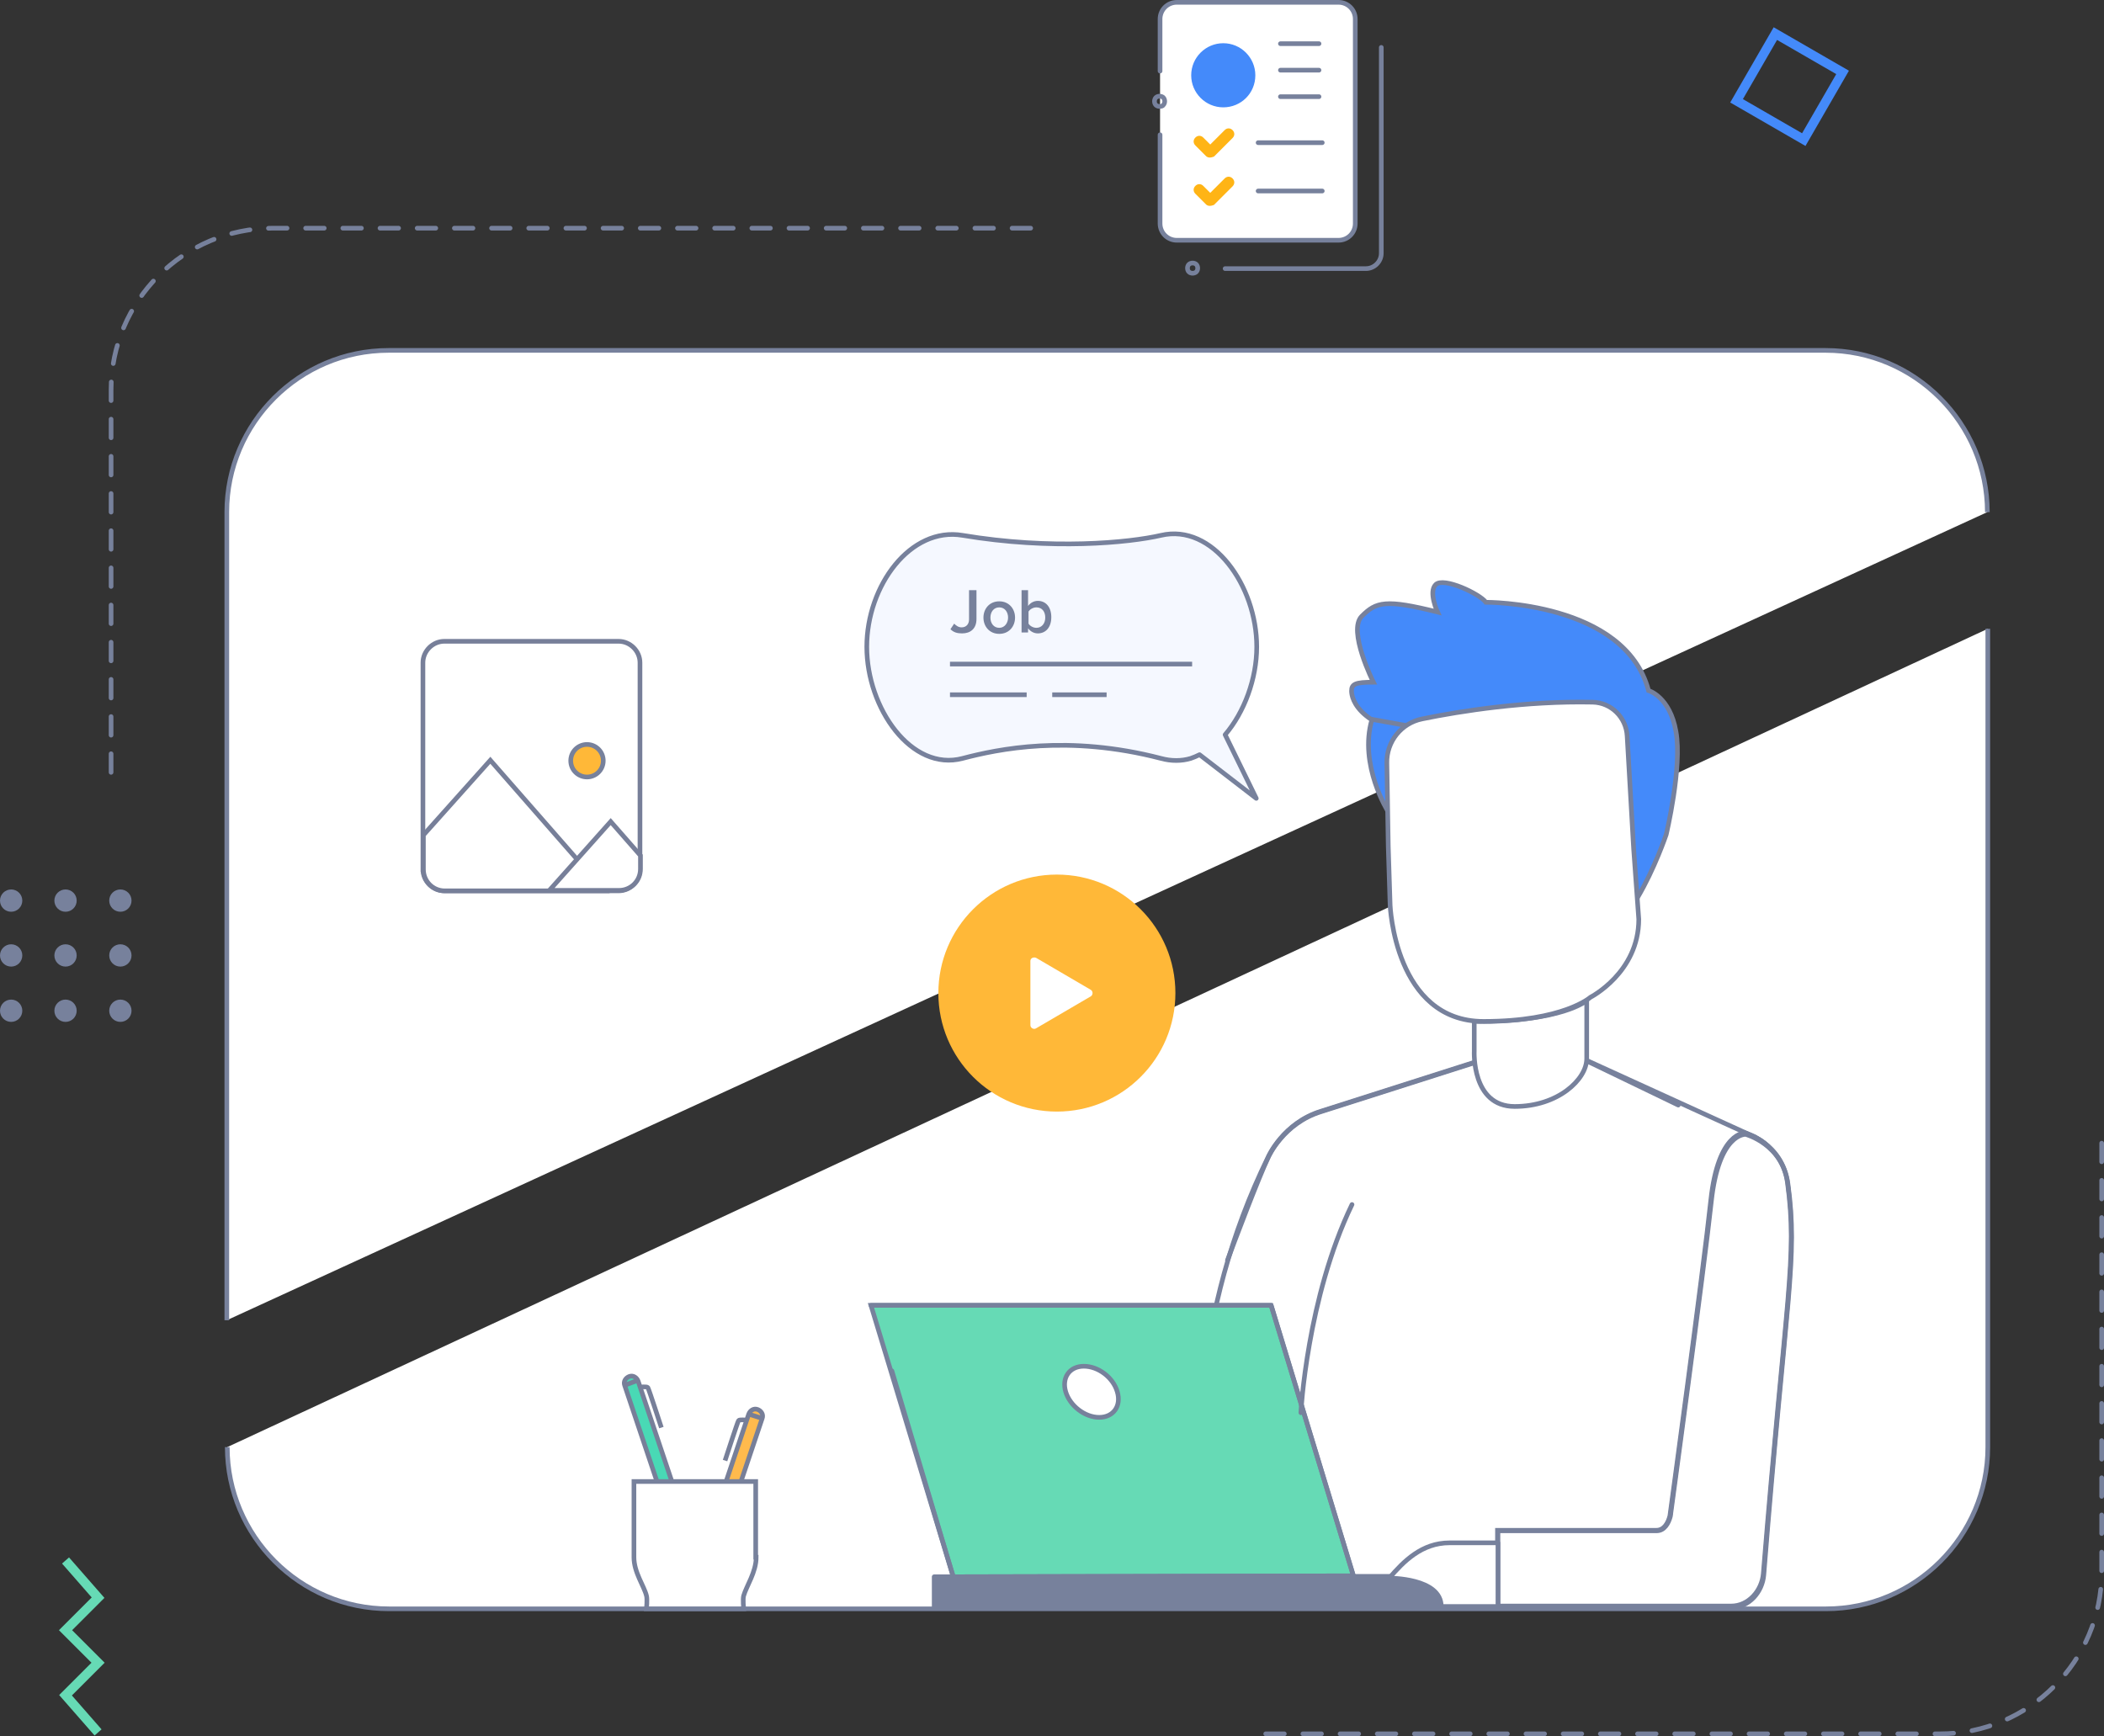 <svg xmlns="http://www.w3.org/2000/svg" width="452.7" height="373.6"><rect width="100%" height="100%" fill="#333333" stroke="none"/><style>.st0,.st1{fill:none;stroke:#77819c;stroke-linecap:round;stroke-linejoin:round;stroke-miterlimit:10}.st1{fill:#fff}.st3{fill:#ffb415}.st4,.st5{stroke:#77819c;stroke-miterlimit:10}.st4{stroke-linecap:round;stroke-linejoin:round;stroke-dasharray:4,4;fill:none}.st5{fill:#fff}.st6{fill:#77819c}.st13,.st16,.st7{fill:#448afa;stroke:#77819c;stroke-miterlimit:10}.st13,.st16{fill:none;stroke:#777f99}.st16{fill:#fff;stroke-linecap:round}</style><path class="st1" d="M249.6 15.3V4.1c0-2 1.6-3.6 3.6-3.6H288c2 0 3.6 1.6 3.6 3.6v44c0 2-1.6 3.6-3.6 3.6h-34.8c-2 0-3.6-1.6-3.6-3.6V29"/><path class="st0" d="M249.5 22.9c-.3 0-.6-.1-.8-.3-.2-.2-.3-.5-.3-.8 0-.3.1-.6.3-.8.2-.2.5-.3.8-.3.3 0 .6.1.8.3.2.2.3.5.3.8 0 .3-.1.6-.3.8-.1.2-.4.3-.8.3zM256.6 58.8c-.3 0-.6-.1-.8-.3-.2-.2-.3-.5-.3-.8 0-.3.1-.6.3-.8.2-.2.5-.3.8-.3.3 0 .6.1.8.3.2.2.3.5.3.8 0 .3-.1.6-.3.8-.2.2-.5.3-.8.3zM263.6 57.8h30.3c1.8 0 3.3-1.5 3.3-3.3V10.2"/><path d="M263.2 23.1c-3.8 0-6.9-3.1-6.9-6.9 0-3.8 3.1-6.9 6.9-6.9 3.8 0 6.9 3.1 6.9 6.9 0 3.9-3.1 6.9-6.9 6.9z" fill="#448afa"/><path class="st3" d="M260.3 33.9c-.3 0-.6-.1-.8-.3l-2.3-2.3c-.5-.5-.5-1.2 0-1.7s1.2-.5 1.7 0l1.5 1.5 3.1-3.1c.5-.5 1.2-.5 1.7 0s.5 1.2 0 1.7l-4 4c-.3.1-.6.2-.9.2z"/><path class="st0" d="M270.7 30.7h13.8M275.5 9.4h8.3M275.5 15.1h8.3M275.5 20.8h8.3"/><path class="st3" d="M260.3 44.3c-.3 0-.6-.1-.8-.3l-2.3-2.3c-.5-.5-.5-1.2 0-1.7s1.2-.5 1.7 0l1.5 1.5 3.1-3.1c.5-.5 1.2-.5 1.7 0s.5 1.2 0 1.7l-4 4c-.3.1-.6.2-.9.2z"/><path class="st0" d="M270.7 41.1h13.8"/><path class="st4" d="M23.9 166.2V83.9c0-19.1 15.6-34.8 34.8-34.8h166.4M452.2 246v92.3c0 19.1-15.6 34.8-34.8 34.8H269"/><g><path class="st5" d="M48.9 311.4c0 19.1 15.6 34.8 34.8 34.8h309.2c19.1 0 34.8-15.6 34.8-34.8V135.3M427.6 110.2c0-19.1-15.6-34.8-34.8-34.8H83.6c-19.1 0-34.8 15.6-34.8 34.8v173.9"/></g><g><circle class="st6" cx="2.4" cy="193.8" r="2.4"/><circle class="st6" cx="14.1" cy="193.8" r="2.4"/><circle class="st6" cx="25.9" cy="193.8" r="2.4"/><circle class="st6" cx="2.4" cy="205.6" r="2.4"/><circle class="st6" cx="14.1" cy="205.6" r="2.4"/><circle class="st6" cx="25.9" cy="205.6" r="2.4"/><circle class="st6" cx="2.4" cy="217.5" r="2.4"/><circle class="st6" cx="14.1" cy="217.5" r="2.4"/><circle class="st6" cx="25.9" cy="217.5" r="2.4"/></g><g><path class="st5" d="M372.4 345.5s5.6-21.5 6.7-37.5c1.6-23.1 7-46.2 5.5-52.9-1.6-6.7-4.3-9-7.2-10.5l-36.2-16.5-24 .5-32.9 10.5c-8.2 2.5-11.4 9.8-11.4 9.8-16.8 34.2-15.6 66.9-14.4 82.1 1.2 15.3 7.6 14.5 7.6 14.5"/><path class="st0" d="M264.1 271.2c1.6-4.3 6.7-17.8 8.8-22.2 0 0 3.2-7.3 11.4-9.8l32.9-10.5 24-.5 19.9 9.6M266.2 345.7s-6.4.7-7.6-14.5c-.8-9.8-1.6-26.3 2.4-46.3M372.4 345.5s5.6-21.5 6.7-37.5c1.6-23.1 7-46.2 5.5-52.9-1.6-6.7-4.3-9-7.2-10.5"/><path class="st1" d="M317.2 219.8v6.4s-.6 11.9 8.7 11.9c9.3 0 15.5-5.8 15.5-10.3v-12.5s-5.1 4.6-24.2 4.5z"/><path class="st7" d="M351.2 182.9s-4.1-7.9-4.1-14c0-5.2-.3-14.7-.3-14.7s-15.6 7.2-35.1 5.3c-19.7-1.9-20.9-9.3-20.9-10.8s.8-1.9 4.7-1.9c0 0-5.6-11.1-2.5-14.2s5.1-3.7 16.3-.9c0 0-2-4.3-.4-5.9 1.7-1.7 9.5 2 10.8 3.8 0 0 29.9-.2 35 19 0 0 4.6 1.3 5.9 8.8 1.4 7.6-2.1 22.2-2.1 22.2s-2.5 7.4-6.2 13.6"/><path class="st7" d="M298.7 174.7s-6.4-10.1-3.5-19.9l7.8 1.4-4.3 18.5z"/><path class="st1" d="M351.5 182.7l1.1 15.1c0 11.5-10.4 16.8-10.4 16.8s-5.8 5.2-23 5.2c-19.1 0-20.1-25-20.1-25l-.4-12.7-.3-17.9c-.1-4.6 3.1-8.6 7.6-9.5 8.3-1.7 22.3-3.9 36.7-3.6 4 .1 7.2 3.3 7.4 7.3l1.4 24.3"/><path fill="#77819c" stroke="#77819c" stroke-linecap="round" stroke-linejoin="round" stroke-miterlimit="10" d="M311.8 345.7H201v-6.4l110.8-.1z"/><g><path class="st5" d="M359.3 326.2c-.4 1.6-1.3 3.1-2.9 3.1H322.2v16.3h50.3c3.7 0 6.6-3.3 6.9-7 4.9-60.2 7.4-67.9 5.2-84.1-1.2-8.6-9.1-10.7-9.1-10.7s-5.8-.4-7.4 14.5c-1.6 15.1-8.8 67.9-8.8 67.9z"/><path class="st0" d="M322.3 345.7v-16.3H356.5c1.6 0 2.5-1.6 2.9-3.1 0 0 7.2-52.8 8.8-67.7 1.6-14.9 7.4-14.5 7.4-14.5s8 2.1 9.1 10.7c2.2 16.2-.4 23.9-5.2 84.1-.3 3.7-3.2 7-6.9 7h-38.3"/><path class="st1" d="M310.1 345.7h12.2V332h-10.4c-6 0-9.9 4-13 7.6 0 0 11.2-.1 11.2 6.1z"/></g><g><path fill="#66dab5" stroke="#77819c" stroke-miterlimit="10" d="M291.2 339.1l-86.1.2-17.7-58.4h86.1z"/><path class="st0" d="M187.4 280.9h86.1l17.7 58.2-86.1.2-13.2-44.3"/><path class="st1" d="M240.4 299.5c.9 3-.8 5.5-3.9 5.5s-6.3-2.5-7.2-5.5c-.9-3 .8-5.5 3.9-5.5s6.3 2.4 7.2 5.5z"/></g><path class="st0" d="M279.9 304s1.3-24.7 11-44.8"/></g><g><circle cx="227.4" cy="213.7" r="25.5" fill="#ffb838"/><path d="M221.7 206.8v13.8c0 .6.7 1 1.2.7l11.8-6.9c.5-.3.5-1.1 0-1.4l-11.8-6.9c-.6-.2-1.2.1-1.2.7z" fill="#fff"/></g><g><path d="M149 336.9c-.8.3-1.6-.2-1.9-1l-12.7-37.8c-.3-.8.2-1.6 1-1.9.8-.3 1.6.2 1.9 1L150 335c.2.8-.2 1.7-1 1.9z" fill="#49d9b5" stroke="#777f99" stroke-miterlimit="10"/><path class="st13" d="M137.7 298.5s1.5-.2 1.7.1c.2.3 2.9 8.6 2.9 8.6M134.4 298.1l2.9-1.1"/><g><path d="M149.4 344c.8.3 1.6-.2 1.9-1l12.7-37.8c.3-.8-.2-1.6-1-1.9-.8-.3-1.6.2-1.9 1l-12.7 37.8c-.3.8.2 1.7 1 1.9z" fill="#ffba4d" stroke="#777f99" stroke-miterlimit="10"/><path class="st13" d="M160.6 305.6s-1.5-.2-1.7.1c-.2.3-2.9 8.6-2.9 8.6M161.1 304.3l2.8.9"/></g><path class="st5" d="M162.7 335.1c0 3.2-2.1 6.2-2.7 8.3-.2.7 0 2.8 0 2.8h-20.9s.2-2.1 0-2.8c-.5-2.1-2.7-5-2.7-8.3v-16.3h26.2v16.3z"/></g><g><path d="M91 187.1v-44.5c0-2.5 2.1-4.6 4.6-4.6h37.5c2.5 0 4.6 2.1 4.6 4.6v44.5c0 2.5-2.1 4.6-4.6 4.6H95.6c-2.5 0-4.6-2.1-4.6-4.6z" fill="none" stroke="#777f99" stroke-linecap="round" stroke-miterlimit="10"/><path class="st16" d="M91.1 179.7l14.4-16.1 24.6 28.1H95.7c-2.6 0-4.6-2.1-4.6-4.6v-7.4z"/><path class="st16" d="M137.8 184.1l-6.4-7.3-13.2 14.8h15c2.5 0 4.6-2 4.6-4.6v-2.9z"/><circle cx="126.3" cy="163.7" r="3.5" fill="#ffb838" stroke="#77819c" stroke-miterlimit="10"/></g><g><path d="M270.3 171.8l-12.2-9.4c-.6.3-1.3.6-1.9.8-2 .6-4.2.6-6.4 0-20-5.2-35.1-2-42.7 0-11 2.9-20.6-10.8-20.6-24s9.4-25.9 20.6-24c19.1 3.2 35.8 1.6 42.7 0 11.1-2.6 20.6 10.8 20.6 24 0 6.9-2.7 14.1-6.8 18.9l6.7 13.7z" fill="#f5f8ff" stroke="#77819c" stroke-linecap="round" stroke-linejoin="round" stroke-miterlimit="10"/><path class="st5" d="M204.4 142.9h52.1M204.4 149.5h16.5M226.4 149.5h11.7"/><g><path class="st6" d="M204.5 135.4l.8-1.2c.4.4.9.8 1.6.8 1 0 1.6-.7 1.6-1.7V127h1.6v6.2c0 2.1-1.3 3.1-3.1 3.1-1 0-1.8-.2-2.5-.9zM211.6 132.9c0-1.9 1.3-3.5 3.4-3.5s3.4 1.6 3.4 3.5-1.3 3.5-3.4 3.5-3.4-1.6-3.4-3.5zm5.3 0c0-1.2-.7-2.2-1.9-2.2s-1.9 1-1.9 2.2c0 1.2.7 2.2 1.9 2.2s1.9-1.1 1.9-2.2zM219.8 136.2V127h1.4v3.4c.5-.7 1.3-1.1 2.1-1.1 1.7 0 2.9 1.3 2.9 3.5s-1.2 3.5-2.9 3.5c-.8 0-1.6-.4-2.1-1.1v.9h-1.4zm3.2-1.1c1.1 0 1.9-.9 1.9-2.2 0-1.3-.7-2.2-1.9-2.2-.7 0-1.4.4-1.7.9v2.6c.3.5 1 .9 1.7.9z"/></g></g><path fill="none" stroke="#448afa" stroke-width="2" stroke-miterlimit="10" d="M381.991 7.23l14.462 8.35-8.35 14.462-14.462-8.35z"/><path fill="none" stroke="#66dab5" stroke-width="2" stroke-miterlimit="10" d="M14.1 335.8l7 8-7 7 7 7-7 7 7 8"/></svg>